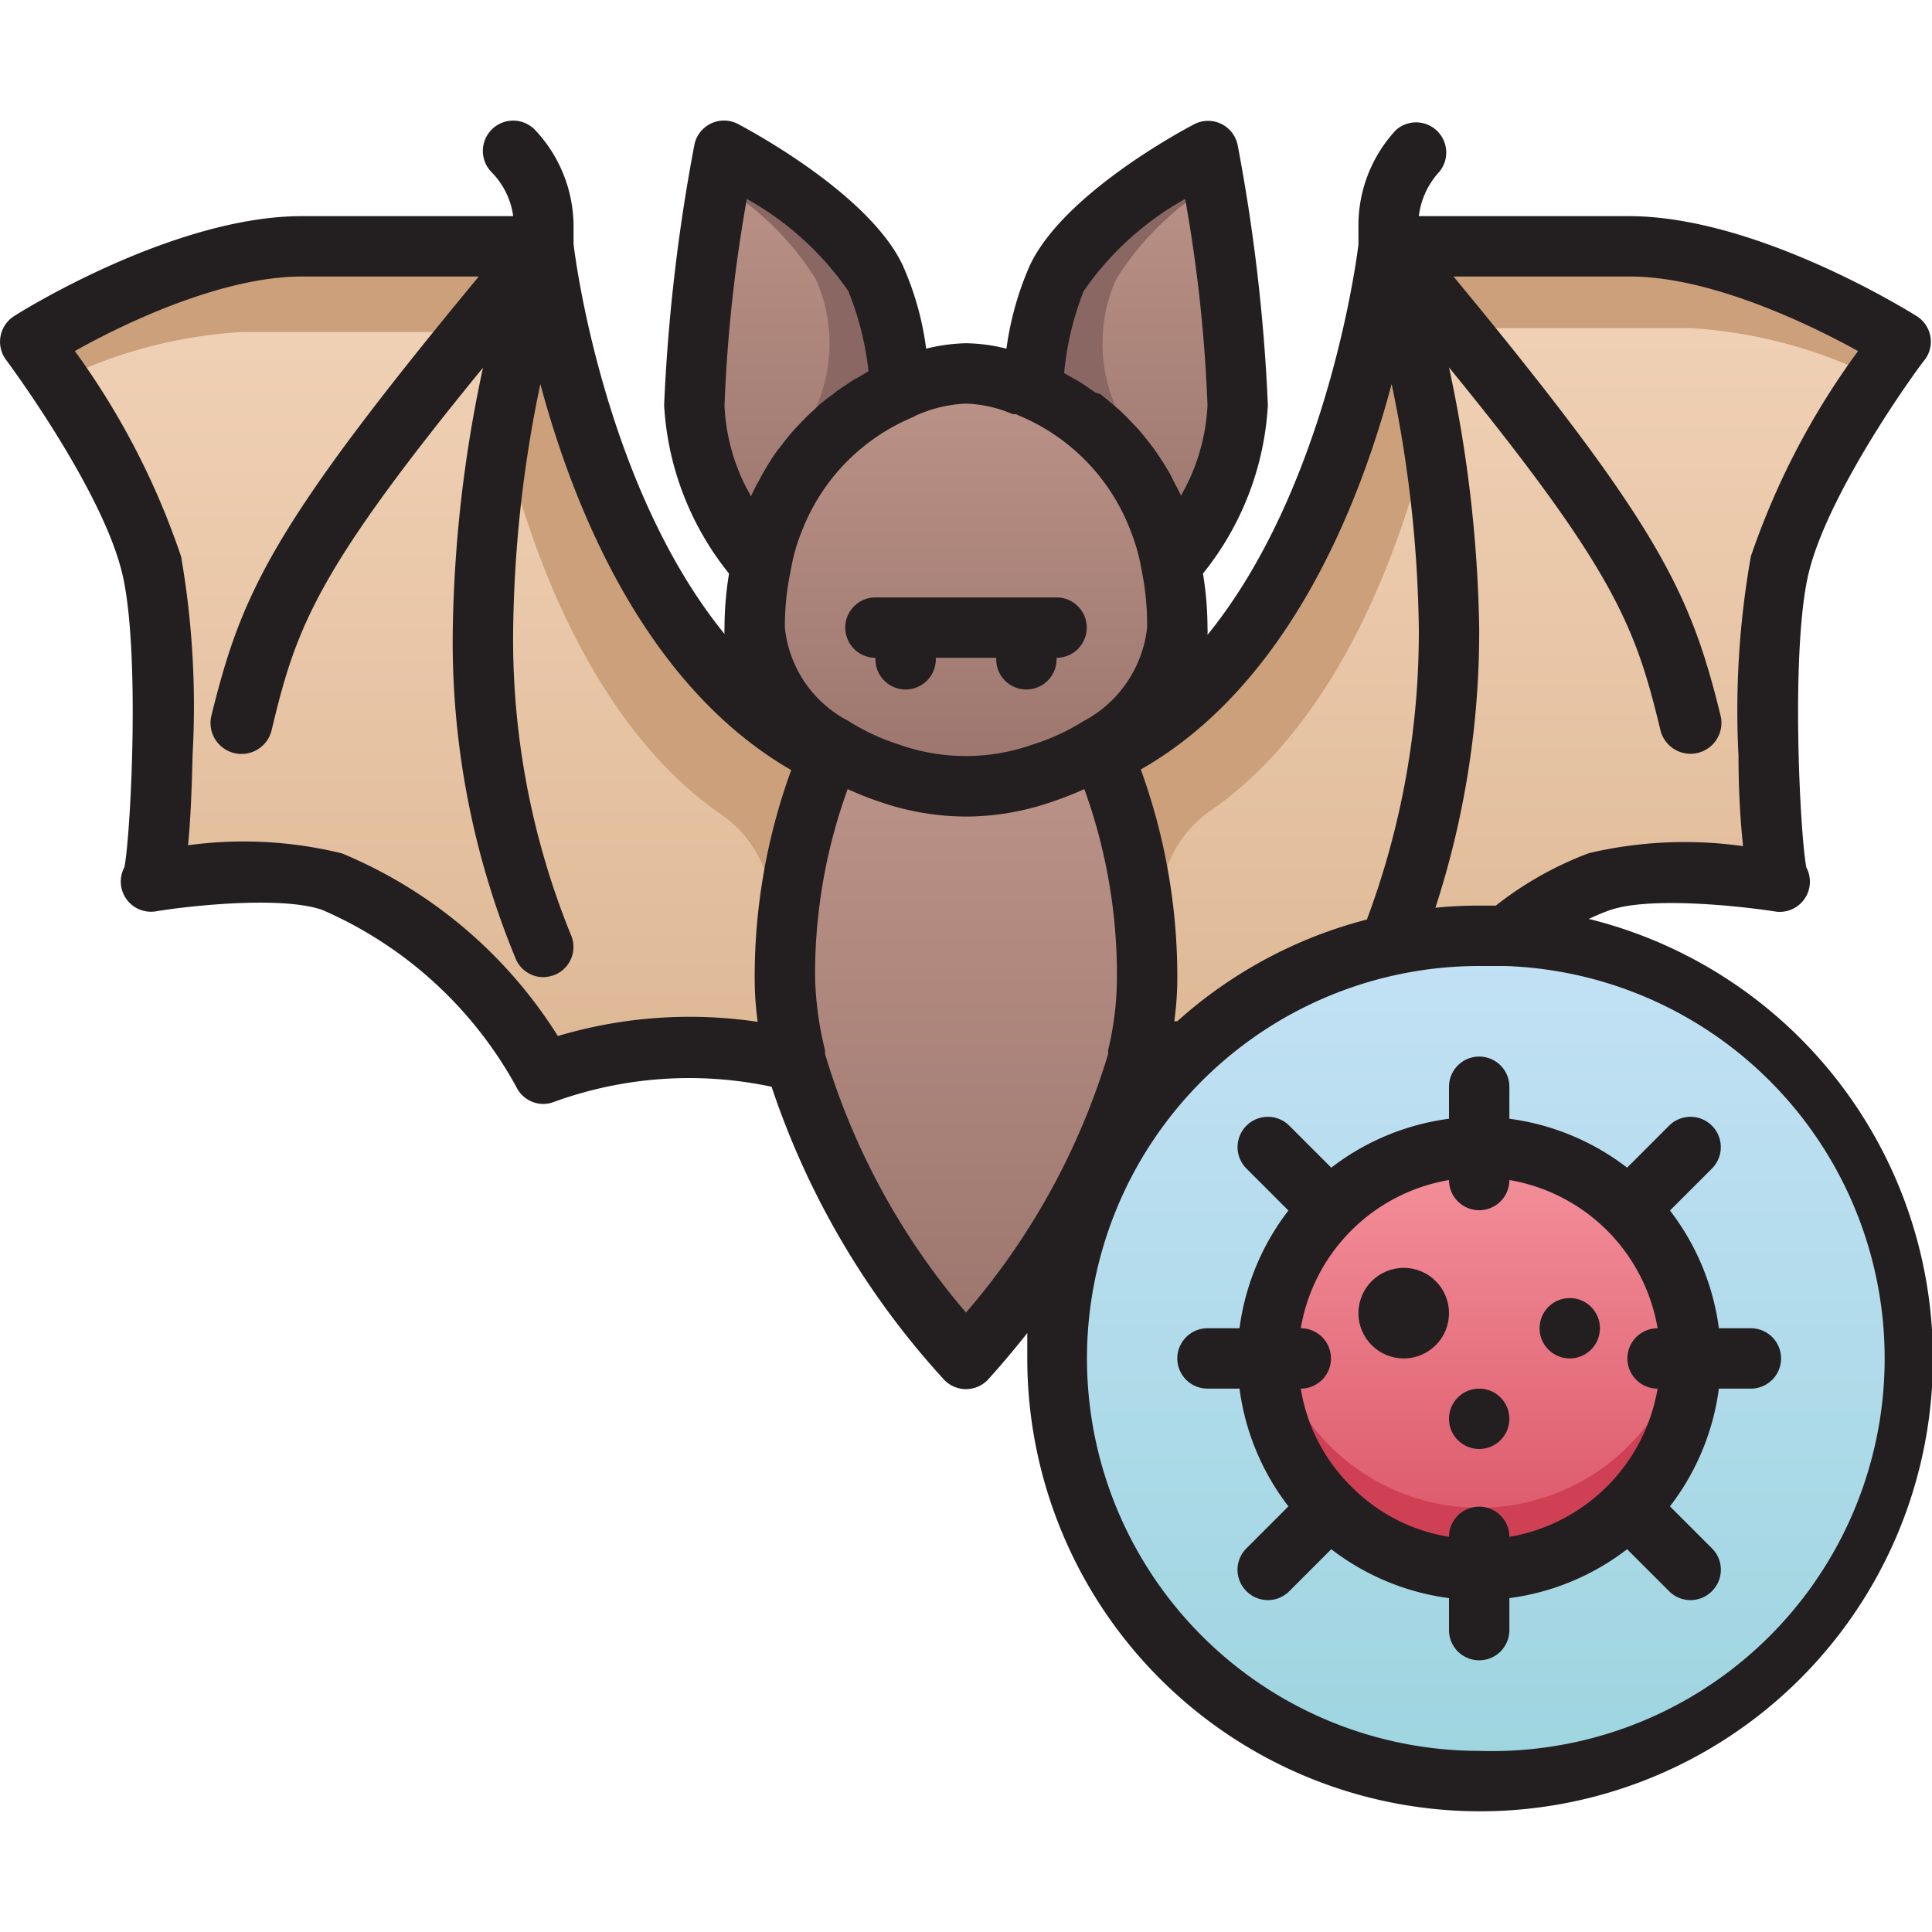 <svg xmlns="http://www.w3.org/2000/svg" xmlns:xlink="http://www.w3.org/1999/xlink" viewBox="0 0 64 64"><defs><style>.cls-1{fill:url(#linear-gradient);}.cls-2{fill:#cba07a;}.cls-3{fill:url(#linear-gradient-2);}.cls-4{fill:url(#linear-gradient-3);}.cls-5{fill:#8a6762;}.cls-6{fill:url(#linear-gradient-4);}.cls-7{fill:url(#linear-gradient-5);}.cls-8{fill:url(#linear-gradient-6);}.cls-9{fill:url(#linear-gradient-8);}.cls-10{fill:url(#linear-gradient-9);}.cls-11{fill:#cf4055;}.cls-12{fill:#231f20;}</style><linearGradient id="linear-gradient" x1="14.22" y1="35.53" x2="14.22" y2="8.16" gradientUnits="userSpaceOnUse"><stop offset="0" stop-color="#deb895"/><stop offset="1" stop-color="#f2d3b8"/></linearGradient><linearGradient id="linear-gradient-2" x1="66.65" y1="35.37" x2="66.65" y2="8" gradientTransform="matrix(-1, 0, 0, 1, 116.43, 0)" xlink:href="#linear-gradient"/><linearGradient id="linear-gradient-3" x1="26.43" y1="18.75" x2="26.43" y2="5" gradientUnits="userSpaceOnUse"><stop offset="0" stop-color="#9b756d"/><stop offset="1" stop-color="#bc9388"/></linearGradient><linearGradient id="linear-gradient-4" x1="37.58" y1="18.75" x2="37.58" y2="5" xlink:href="#linear-gradient-3"/><linearGradient id="linear-gradient-5" x1="32" y1="45" x2="32" y2="24.73" xlink:href="#linear-gradient-3"/><linearGradient id="linear-gradient-6" x1="32" y1="26.05" x2="32" y2="12.37" xlink:href="#linear-gradient-3"/><linearGradient id="linear-gradient-8" x1="49" y1="59" x2="49" y2="31" gradientUnits="userSpaceOnUse"><stop offset="0" stop-color="#9dd5df"/><stop offset="1" stop-color="#c3e1f5"/></linearGradient><linearGradient id="linear-gradient-9" x1="49" y1="52" x2="49" y2="38" gradientUnits="userSpaceOnUse"><stop offset="0" stop-color="#da5466"/><stop offset="1" stop-color="#f4929c"/></linearGradient></defs><title>Bat Virus</title><g id="Bat_Virus" data-name="Bat Virus"><path class="cls-1" d="M26.35,35.15a13.74,13.74,0,0,0-8.35.38,14.29,14.29,0,0,0-7-6.32c-1.9-.66-6,0-6,0,.28-.09.74-7.61,0-10.53s-4-7.36-4-7.36,5-3.16,9-3.16h8s1.47,13.12,9.43,16.89"/><path class="cls-2" d="M27.43,25.05l-1.08,10.1c-.36-.1-.64-3.09-.79-5.2A3.87,3.87,0,0,0,23.92,27C17.28,22.44,16,11,16,11H8a15.82,15.82,0,0,0-6.09,1.62c-.53-.79-.91-1.3-.91-1.3s5-3.16,9-3.16h8S19.47,21.28,27.43,25.05Z"/><path class="cls-3" d="M37.65,35a13.74,13.74,0,0,1,8.35.38,14.33,14.33,0,0,1,7-6.32c1.9-.66,6,0,6,0-.28-.09-.74-7.61,0-10.52.77-3.06,4-7.37,4-7.37S58,8,54,8H46s-1.47,13.13-9.43,16.89"/><path class="cls-2" d="M36.57,24.89,37.65,35c.36-.1.64-3.08.79-5.19a3.88,3.88,0,0,1,1.64-2.94c6.64-4.58,7.92-16,7.92-16h8a15.82,15.82,0,0,1,6.09,1.62c.53-.79.91-1.3.91-1.3S58,8,54,8H46S44.53,21.12,36.57,24.89Z"/><path class="cls-4" d="M29.85,12.89a7.79,7.79,0,0,0-4.2,4.29,8,8,0,0,0-.45,1.57A9.35,9.35,0,0,1,23,13.42,59.43,59.43,0,0,1,24,5s4,2.11,5,4.21A12.19,12.19,0,0,1,29.85,12.89Z"/><path class="cls-5" d="M29.85,12.89a7.79,7.79,0,0,0-4.2,4.29,8,8,0,0,0-.45,1.57c-.27-.35.49-2.94,1.47-4.57a5.26,5.26,0,0,0,.55-4.43A4.35,4.35,0,0,0,27,9.21,9.61,9.61,0,0,0,23.81,6.1C23.92,5.42,24,5,24,5s4,2.11,5,4.21A12.19,12.19,0,0,1,29.85,12.89Z"/><path class="cls-6" d="M41,13.42a9.35,9.35,0,0,1-2.2,5.33,8,8,0,0,0-.45-1.57,7.79,7.79,0,0,0-4.2-4.29A12.19,12.19,0,0,1,35,9.21C36,7.11,40,5,40,5A59.43,59.43,0,0,1,41,13.42Z"/><path class="cls-7" d="M38,32.37a11.89,11.89,0,0,1-.35,2.78h0C36.36,40.41,32,45,32,45s-4.36-4.59-5.64-9.85h0A11.89,11.89,0,0,1,26,32.37a19.38,19.38,0,0,1,.86-5.74c.17-.56.37-1.09.57-1.58.05-.11.09-.22.14-.32a8.38,8.38,0,0,0,1.92.89,7.54,7.54,0,0,0,5,0,8.38,8.38,0,0,0,1.92-.89c0,.1.09.21.14.32.2.49.4,1,.57,1.58A19.38,19.38,0,0,1,38,32.37Z"/><path class="cls-8" d="M39,20.79a4.83,4.83,0,0,1-2.57,3.94,8.38,8.38,0,0,1-1.92.89,7.54,7.54,0,0,1-5,0,8.38,8.38,0,0,1-1.92-.89A4.83,4.83,0,0,1,25,20.79a9.94,9.94,0,0,1,.2-2,8,8,0,0,1,.45-1.57,7.79,7.79,0,0,1,4.2-4.29.75.75,0,0,1,.13-.06,5.6,5.6,0,0,1,2-.46,5.6,5.6,0,0,1,2,.46.75.75,0,0,1,.13.06,7.79,7.79,0,0,1,4.2,4.29,8,8,0,0,1,.45,1.57A9.94,9.94,0,0,1,39,20.79Z"/><path class="cls-8" d="M39,20.79a4.83,4.83,0,0,1-2.57,3.94,8.38,8.38,0,0,1-1.92.89,7.54,7.54,0,0,1-5,0,8.38,8.38,0,0,1-1.92-.89A4.83,4.83,0,0,1,25,20.79a9.94,9.94,0,0,1,.2-2,8,8,0,0,1,.45-1.57,7.79,7.79,0,0,1,4.2-4.29.75.75,0,0,1,.13-.06,5.6,5.6,0,0,1,2-.46,5.6,5.6,0,0,1,2,.46.75.75,0,0,1,.13.06,7.79,7.79,0,0,1,4.2,4.29,8,8,0,0,1,.45,1.57A9.94,9.94,0,0,1,39,20.79Z"/><circle class="cls-9" cx="49" cy="45" r="14"/><circle class="cls-10" cx="49" cy="45" r="7"/><path class="cls-11" d="M56,45a7,7,0,0,1-14,0,5.47,5.47,0,0,1,.08-1,7,7,0,0,0,13.84,0A5.47,5.47,0,0,1,56,45Z"/><path class="cls-5" d="M34.15,12.89a7.79,7.79,0,0,1,4.2,4.29,8,8,0,0,1,.45,1.57c.27-.35-.49-2.94-1.47-4.57a5.26,5.26,0,0,1-.55-4.43A4.35,4.35,0,0,1,37,9.21,9.61,9.61,0,0,1,40.19,6.1C40.08,5.42,40,5,40,5s-4,2.11-5,4.21A12.19,12.19,0,0,0,34.15,12.89Z"/><path class="cls-12" d="M29,19.79a1,1,0,0,0,0,2v.05a1,1,0,1,0,2,0v-.05h2v.05a1,1,0,1,0,2,0v-.05a1,1,0,0,0,0-2Z"/><path class="cls-12" d="M58,44H56.94a8.13,8.13,0,0,0-1.62-3.9h0l1.39-1.39a1,1,0,0,0-1.42-1.42L53.9,38.68h0A8.13,8.13,0,0,0,50,37.06V36a1,1,0,0,0-2,0v1.06a8.13,8.13,0,0,0-3.9,1.62h0l-1.39-1.39a1,1,0,0,0-1.42,1.42l1.39,1.39h0A8.13,8.13,0,0,0,41.06,44H40a1,1,0,0,0,0,2h1.06a8.13,8.13,0,0,0,1.62,3.9h0l-1.39,1.39a1,1,0,0,0,0,1.42,1,1,0,0,0,1.42,0l1.39-1.39h0A8.13,8.13,0,0,0,48,52.94V54a1,1,0,0,0,2,0V52.94a8.13,8.13,0,0,0,3.9-1.62h0l1.39,1.39a1,1,0,0,0,1.42,0,1,1,0,0,0,0-1.42L55.32,49.9h0A8.13,8.13,0,0,0,56.94,46H58a1,1,0,0,0,0-2ZM44.76,49.24A5.86,5.86,0,0,1,43.09,46h0a1,1,0,0,0,0-2h0A6,6,0,0,1,48,39.09h0a1,1,0,0,0,2,0h0A6,6,0,0,1,54.91,44h0a1,1,0,0,0,0,2h0A6,6,0,0,1,50,50.91h0a1,1,0,0,0-2,0h0A5.86,5.86,0,0,1,44.76,49.24Z"/><circle class="cls-12" cx="46.5" cy="43.5" r="1.5"/><circle class="cls-12" cx="52" cy="44" r="1"/><circle class="cls-12" cx="49" cy="47" r="1"/><path class="cls-12" d="M52.63,30.44c.24-.11.47-.21.7-.29,1.36-.47,4.44-.12,5.51.05a1,1,0,0,0,1-1.46c-.21-1-.54-7.33.09-9.82.71-2.81,3.8-7,3.83-7a1,1,0,0,0-.27-1.45c-.21-.13-5.29-3.31-9.53-3.31H47a2.64,2.64,0,0,1,.68-1.47,1,1,0,0,0-1.44-1.38A4.64,4.64,0,0,0,45,7.54V8.1c-.08.67-1.1,8.13-5,12.93a1.94,1.94,0,0,0,0-.24A11.14,11.14,0,0,0,39.85,19,9.75,9.75,0,0,0,42,13.42a59.88,59.88,0,0,0-1-8.61,1,1,0,0,0-1.45-.69c-.44.23-4.32,2.32-5.43,4.66a10.2,10.2,0,0,0-.78,2.77A5.8,5.8,0,0,0,32,11.37a6,6,0,0,0-1.32.18,9.85,9.85,0,0,0-.78-2.77c-1.11-2.34-5-4.43-5.43-4.66A1,1,0,0,0,23,4.81a59.88,59.88,0,0,0-1,8.61A9.75,9.75,0,0,0,24.15,19,11.34,11.34,0,0,0,24,20.79,1.94,1.94,0,0,0,24,21c-3.9-4.79-4.93-12.24-5-12.93V7.54a4.67,4.67,0,0,0-1.27-3.23,1,1,0,0,0-1.46,1.38A2.56,2.56,0,0,1,17,7.16H10C5.76,7.16.68,10.33.47,10.47a1,1,0,0,0-.45.66,1,1,0,0,0,.18.79s3.12,4.18,3.83,7c.63,2.48.3,8.79.09,9.81a1,1,0,0,0-.09.71,1,1,0,0,0,1.13.75c1.07-.18,4.15-.52,5.51-.05A13.41,13.41,0,0,1,17.1,36a1,1,0,0,0,.9.57,1,1,0,0,0,.33-.06A13.11,13.11,0,0,1,25.56,36a27,27,0,0,0,5.71,9.7,1,1,0,0,0,1.46,0c.06-.07.58-.63,1.3-1.54h0q0,.42,0,.84A15,15,0,1,0,52.63,30.44Zm8.92-18.81A25.2,25.2,0,0,0,58,18.43a29.22,29.22,0,0,0-.41,6.6c0,1.33.08,2.3.15,3a13.85,13.85,0,0,0-5.1.23A11.52,11.52,0,0,0,49.55,30H49a13.94,13.94,0,0,0-1.45.07A29.56,29.56,0,0,0,49,20.79a44,44,0,0,0-1-8.62c5.52,6.77,6.18,8.61,7,12A1,1,0,0,0,57,23.72C56,19.65,55,17.45,48.15,9.16H54C56.69,9.16,60,10.77,61.55,11.63ZM46.1,12.72a41.78,41.78,0,0,1,.9,8.07,27.11,27.11,0,0,1-1.72,9.67A15,15,0,0,0,39,33.83h-.1a10.62,10.62,0,0,0,.1-1.48,20.1,20.1,0,0,0-1.21-6.86C42.62,22.74,45,16.86,46.1,12.72ZM35.9,9.64a10,10,0,0,1,3.36-3.05A49.25,49.25,0,0,1,40,13.42a6.62,6.62,0,0,1-.88,3c-.07-.17-.16-.32-.24-.48l-.12-.24c-.17-.29-.34-.56-.52-.81a.76.76,0,0,0-.08-.11c-.16-.21-.32-.41-.48-.59l-.2-.21c-.13-.14-.26-.27-.4-.4l-.21-.18-.41-.34L36.28,13c-.19-.13-.37-.26-.55-.37h0l-.48-.27A9.86,9.86,0,0,1,35.9,9.64Zm-2.35,4.08.11,0,.1.05a6.7,6.7,0,0,1,3.66,3.73,6.53,6.53,0,0,1,.4,1.4A9,9,0,0,1,38,20.79a4,4,0,0,1-2.11,3.1,7.22,7.22,0,0,1-1.7.78,6.61,6.61,0,0,1-4.39,0,7.21,7.21,0,0,1-1.7-.79A3.93,3.93,0,0,1,26,20.79a8.79,8.79,0,0,1,.19-1.87,6.17,6.17,0,0,1,.39-1.37,6.7,6.7,0,0,1,3.66-3.73l.11-.06h0A4.53,4.53,0,0,1,32,13.37,4.32,4.32,0,0,1,33.55,13.72ZM24.74,6.59A10,10,0,0,1,28.1,9.64a9.86,9.86,0,0,1,.67,2.66l-.36.21-.1.05-.57.38-.16.13c-.15.1-.29.22-.44.34l-.2.19c-.14.12-.27.26-.41.4l-.19.2a6.86,6.86,0,0,0-.48.59l-.1.12a8,8,0,0,0-.51.81c-.05.08-.08.16-.13.24s-.17.31-.24.48a6.55,6.55,0,0,1-.88-3A49.25,49.25,0,0,1,24.74,6.59ZM18.48,34.32a15.43,15.43,0,0,0-7.15-6.05A13.64,13.64,0,0,0,6.23,28c.07-.71.12-1.68.15-3A29.09,29.09,0,0,0,6,18.44a25.27,25.27,0,0,0-3.52-6.81C4,10.77,7.31,9.16,10,9.16h5.86C9,17.45,8,19.65,7,23.72A1,1,0,1,0,9,24.18c.81-3.4,1.47-5.24,7-12a44,44,0,0,0-1,8.62,27.43,27.43,0,0,0,2.1,11,1,1,0,0,0,.9.57,1.12,1.12,0,0,0,.43-.1,1,1,0,0,0,.47-1.33A26,26,0,0,1,17,20.79a41.78,41.78,0,0,1,.9-8.07c1.11,4.14,3.48,10,8.31,12.79A20,20,0,0,0,25,32.37a10.62,10.62,0,0,0,.1,1.48A15.27,15.27,0,0,0,18.48,34.32ZM32,43.48a23.46,23.46,0,0,1-4.67-8.57.56.56,0,0,0,0-.12A11.15,11.15,0,0,1,27,32.37a18,18,0,0,1,1.08-6.23,10.75,10.75,0,0,0,1.09.43,8.85,8.85,0,0,0,2.83.48,8.75,8.75,0,0,0,2.82-.48,10.94,10.94,0,0,0,1.1-.43A18.06,18.06,0,0,1,37,32.37a10.42,10.42,0,0,1-.29,2.41.65.65,0,0,0,0,.13A23.46,23.46,0,0,1,32,43.48ZM49,58a13,13,0,0,1-8.92-22.45l.14-.13A13,13,0,0,1,49,32c.28,0,.57,0,.85,0A13,13,0,0,1,49,58Z"/></g></svg>